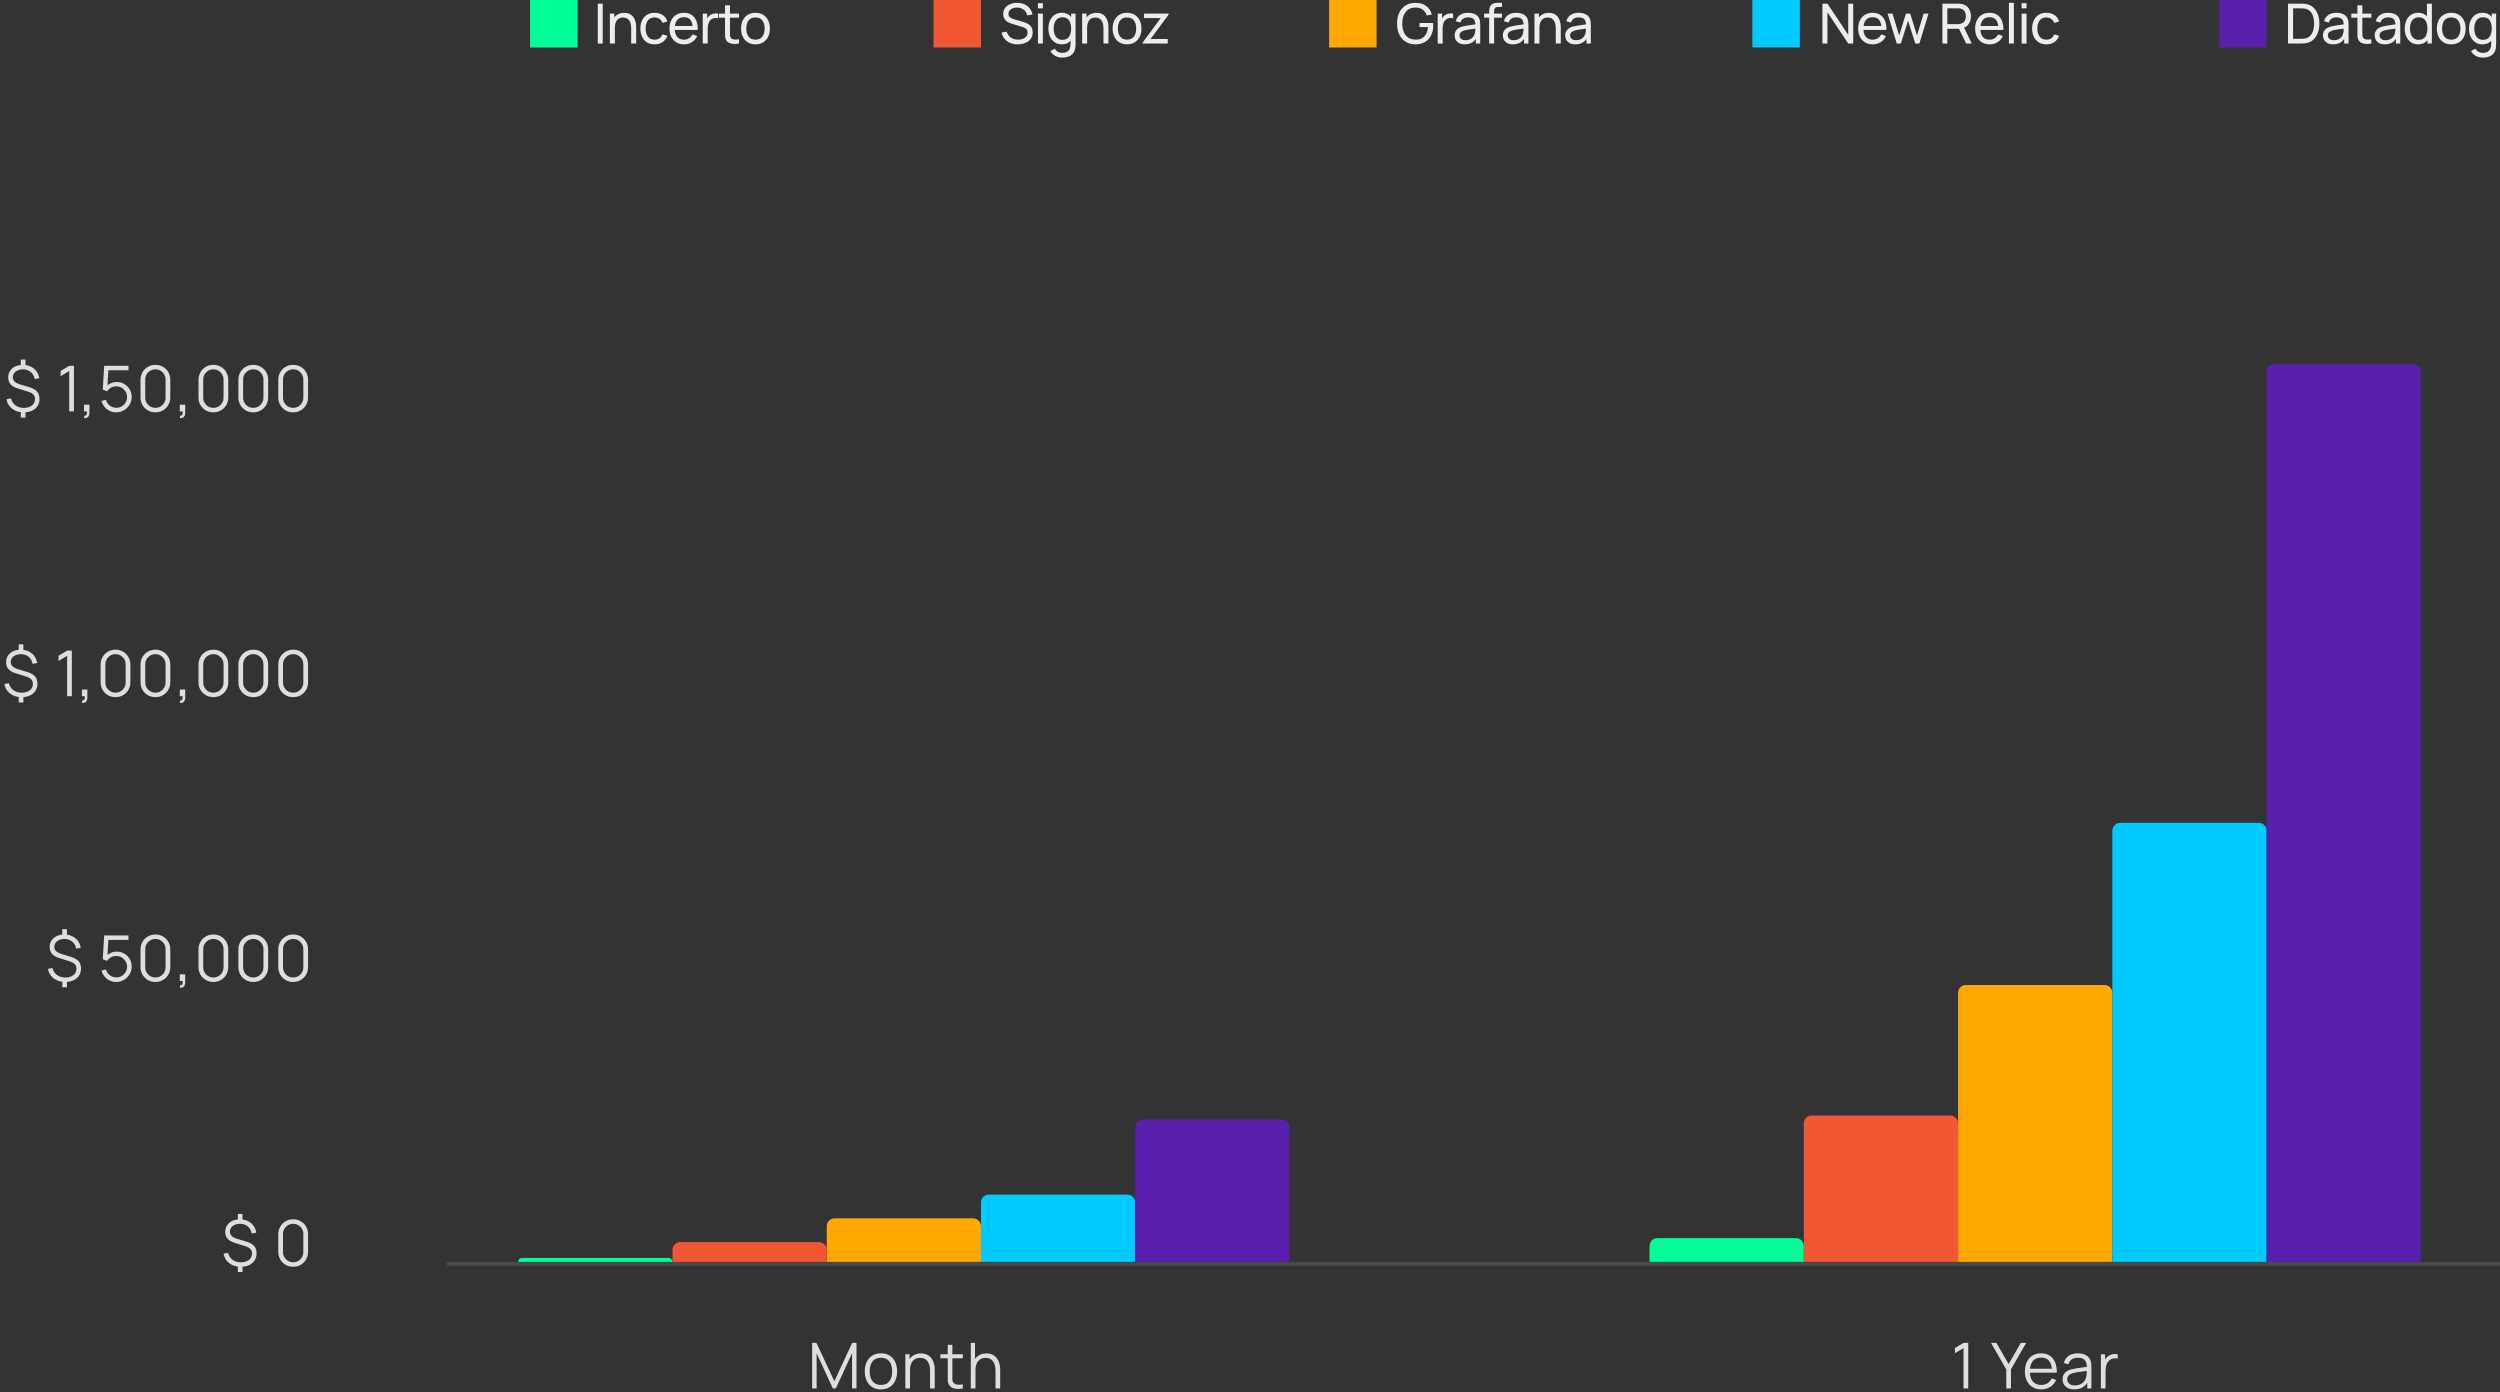 <svg width="632" height="352" viewBox="0 0 632 352" fill="none" xmlns="http://www.w3.org/2000/svg">
<rect x="0" y="0" width="632" height="352" fill="#333333" stroke="none"/>
<line x1="113" y1="319.5" x2="632" y2="319.5" stroke="#494949"/>
<path d="M496.375 351V340.792L494.207 342.096V340.776L496.375 339.48H497.567V351H496.375ZM507.188 351V346.176L503.324 339.48H504.684L507.78 344.832L510.86 339.48H512.22L508.372 346.176V351H507.188ZM516.03 351.24C515.187 351.24 514.456 351.053 513.838 350.68C513.224 350.307 512.747 349.781 512.406 349.104C512.064 348.427 511.894 347.632 511.894 346.72C511.894 345.776 512.062 344.96 512.398 344.272C512.734 343.584 513.206 343.053 513.814 342.68C514.427 342.307 515.15 342.12 515.982 342.12C516.835 342.12 517.563 342.317 518.166 342.712C518.768 343.101 519.224 343.661 519.534 344.392C519.843 345.123 519.984 345.995 519.958 347.008H518.758V346.592C518.736 345.472 518.494 344.627 518.03 344.056C517.571 343.485 516.899 343.2 516.014 343.2C515.086 343.2 514.374 343.501 513.878 344.104C513.387 344.707 513.142 345.565 513.142 346.68C513.142 347.768 513.387 348.613 513.878 349.216C514.374 349.813 515.075 350.112 515.982 350.112C516.6 350.112 517.139 349.971 517.598 349.688C518.062 349.4 518.427 348.987 518.694 348.448L519.79 348.872C519.448 349.624 518.944 350.208 518.278 350.624C517.616 351.035 516.867 351.24 516.03 351.24ZM512.726 347.008V346.024H519.326V347.008H512.726ZM524.369 351.24C523.718 351.24 523.172 351.123 522.729 350.888C522.292 350.653 521.964 350.341 521.745 349.952C521.526 349.563 521.417 349.139 521.417 348.68C521.417 348.211 521.51 347.811 521.697 347.48C521.889 347.144 522.148 346.869 522.473 346.656C522.804 346.443 523.185 346.28 523.617 346.168C524.054 346.061 524.537 345.968 525.065 345.888C525.598 345.803 526.118 345.731 526.625 345.672C527.137 345.608 527.585 345.547 527.969 345.488L527.553 345.744C527.569 344.891 527.404 344.259 527.057 343.848C526.71 343.437 526.108 343.232 525.249 343.232C524.657 343.232 524.156 343.365 523.745 343.632C523.34 343.899 523.054 344.32 522.889 344.896L521.745 344.56C521.942 343.787 522.34 343.187 522.937 342.76C523.534 342.333 524.31 342.12 525.265 342.12C526.054 342.12 526.724 342.269 527.273 342.568C527.828 342.861 528.22 343.288 528.449 343.848C528.556 344.099 528.625 344.379 528.657 344.688C528.689 344.997 528.705 345.312 528.705 345.632V351H527.657V348.832L527.961 348.96C527.668 349.701 527.212 350.267 526.593 350.656C525.974 351.045 525.233 351.24 524.369 351.24ZM524.505 350.224C525.054 350.224 525.534 350.125 525.945 349.928C526.356 349.731 526.686 349.461 526.937 349.12C527.188 348.773 527.35 348.384 527.425 347.952C527.489 347.675 527.524 347.371 527.529 347.04C527.534 346.704 527.537 346.453 527.537 346.288L527.985 346.52C527.585 346.573 527.15 346.627 526.681 346.68C526.217 346.733 525.758 346.795 525.305 346.864C524.857 346.933 524.452 347.016 524.089 347.112C523.844 347.181 523.606 347.28 523.377 347.408C523.148 347.531 522.958 347.696 522.809 347.904C522.665 348.112 522.593 348.371 522.593 348.68C522.593 348.931 522.654 349.173 522.777 349.408C522.905 349.643 523.108 349.837 523.385 349.992C523.668 350.147 524.041 350.224 524.505 350.224ZM531.107 351V342.36H532.163V344.44L531.955 344.168C532.051 343.912 532.177 343.677 532.331 343.464C532.486 343.245 532.654 343.067 532.835 342.928C533.059 342.731 533.321 342.581 533.619 342.48C533.918 342.373 534.219 342.312 534.523 342.296C534.827 342.275 535.105 342.296 535.355 342.36V343.464C535.041 343.384 534.697 343.365 534.323 343.408C533.95 343.451 533.606 343.6 533.291 343.856C533.003 344.08 532.787 344.349 532.643 344.664C532.499 344.973 532.403 345.304 532.355 345.656C532.307 346.003 532.283 346.347 532.283 346.688V351H531.107Z" fill="#DEDEDE"/>
<path d="M205.316 351V339.48H206.396L210.924 349.168L215.428 339.48H216.524V350.992H215.404V342.104L211.3 351H210.54L206.444 342.104V351H205.316ZM222.697 351.24C221.838 351.24 221.105 351.045 220.497 350.656C219.889 350.267 219.422 349.728 219.097 349.04C218.772 348.352 218.609 347.563 218.609 346.672C218.609 345.765 218.774 344.971 219.105 344.288C219.436 343.605 219.905 343.075 220.513 342.696C221.126 342.312 221.854 342.12 222.697 342.12C223.561 342.12 224.297 342.315 224.905 342.704C225.518 343.088 225.985 343.624 226.305 344.312C226.63 344.995 226.793 345.781 226.793 346.672C226.793 347.579 226.63 348.376 226.305 349.064C225.98 349.747 225.51 350.28 224.897 350.664C224.284 351.048 223.55 351.24 222.697 351.24ZM222.697 350.112C223.657 350.112 224.372 349.795 224.841 349.16C225.31 348.52 225.545 347.691 225.545 346.672C225.545 345.627 225.308 344.795 224.833 344.176C224.364 343.557 223.652 343.248 222.697 343.248C222.052 343.248 221.518 343.395 221.097 343.688C220.681 343.976 220.369 344.379 220.161 344.896C219.958 345.408 219.857 346 219.857 346.672C219.857 347.712 220.097 348.547 220.577 349.176C221.057 349.8 221.764 350.112 222.697 350.112ZM235.118 351V346.592C235.118 346.112 235.072 345.672 234.982 345.272C234.891 344.867 234.744 344.515 234.542 344.216C234.344 343.912 234.086 343.677 233.766 343.512C233.451 343.347 233.067 343.264 232.614 343.264C232.198 343.264 231.83 343.336 231.51 343.48C231.195 343.624 230.928 343.832 230.71 344.104C230.496 344.371 230.334 344.696 230.222 345.08C230.11 345.464 230.054 345.901 230.054 346.392L229.222 346.208C229.222 345.323 229.376 344.579 229.686 343.976C229.995 343.373 230.422 342.917 230.966 342.608C231.51 342.299 232.134 342.144 232.838 342.144C233.355 342.144 233.806 342.224 234.19 342.384C234.579 342.544 234.907 342.76 235.174 343.032C235.446 343.304 235.664 343.616 235.83 343.968C235.995 344.315 236.115 344.685 236.19 345.08C236.264 345.469 236.302 345.859 236.302 346.248V351H235.118ZM228.87 351V342.36H229.934V344.488H230.054V351H228.87ZM243.402 351C242.916 351.101 242.436 351.141 241.962 351.12C241.492 351.099 241.071 350.997 240.698 350.816C240.33 350.635 240.05 350.352 239.858 349.968C239.703 349.648 239.618 349.325 239.602 349C239.591 348.669 239.586 348.293 239.586 347.872V339.96H240.754V347.824C240.754 348.187 240.756 348.491 240.762 348.736C240.772 348.976 240.828 349.189 240.93 349.376C241.122 349.733 241.426 349.947 241.842 350.016C242.263 350.085 242.783 350.069 243.402 349.968V351ZM237.738 343.368V342.36H243.402V343.368H237.738ZM251.664 351V346.592C251.664 346.112 251.619 345.672 251.528 345.272C251.437 344.867 251.291 344.515 251.088 344.216C250.891 343.912 250.632 343.677 250.312 343.512C249.997 343.347 249.613 343.264 249.16 343.264C248.744 343.264 248.376 343.336 248.056 343.48C247.741 343.624 247.475 343.832 247.256 344.104C247.043 344.371 246.88 344.696 246.768 345.08C246.656 345.464 246.6 345.901 246.6 346.392L245.768 346.208C245.768 345.323 245.923 344.579 246.232 343.976C246.541 343.373 246.968 342.917 247.512 342.608C248.056 342.299 248.68 342.144 249.384 342.144C249.901 342.144 250.352 342.224 250.736 342.384C251.125 342.544 251.453 342.76 251.72 343.032C251.992 343.304 252.211 343.616 252.376 343.968C252.541 344.315 252.661 344.685 252.736 345.08C252.811 345.469 252.848 345.859 252.848 346.248V351H251.664ZM245.416 351V339.48H246.48V345.984H246.6V351H245.416Z" fill="#DEDEDE"/>
<path d="M60.129 321.576V319.752H61.305V321.576H60.129ZM60.129 308.72V306.888H61.305V308.72H60.129ZM60.857 320.24C60.095 320.24 59.407 320.104 58.793 319.832C58.185 319.56 57.681 319.176 57.281 318.68C56.887 318.184 56.628 317.597 56.505 316.92L57.649 316.72C57.825 317.456 58.204 318.04 58.785 318.472C59.372 318.899 60.079 319.112 60.905 319.112C61.743 319.112 62.42 318.909 62.937 318.504C63.455 318.093 63.713 317.557 63.713 316.896C63.713 316.405 63.569 316.013 63.281 315.72C62.993 315.427 62.505 315.176 61.817 314.968L59.257 314.168C57.711 313.683 56.937 312.765 56.937 311.416C56.937 310.787 57.092 310.235 57.401 309.76C57.716 309.28 58.151 308.907 58.705 308.64C59.265 308.373 59.919 308.243 60.665 308.248C61.396 308.248 62.049 308.387 62.625 308.664C63.207 308.936 63.684 309.323 64.057 309.824C64.431 310.325 64.679 310.92 64.801 311.608L63.625 311.832C63.551 311.341 63.377 310.912 63.105 310.544C62.839 310.176 62.495 309.891 62.073 309.688C61.652 309.48 61.183 309.373 60.665 309.368C60.175 309.368 59.737 309.453 59.353 309.624C58.969 309.795 58.665 310.032 58.441 310.336C58.223 310.635 58.113 310.979 58.113 311.368C58.113 311.795 58.265 312.157 58.569 312.456C58.879 312.749 59.367 312.997 60.033 313.2L62.233 313.864C63.161 314.141 63.831 314.515 64.241 314.984C64.652 315.453 64.857 316.08 64.857 316.864C64.857 317.541 64.692 318.133 64.361 318.64C64.031 319.147 63.564 319.541 62.961 319.824C62.364 320.101 61.663 320.24 60.857 320.24ZM74.114 320.24C73.405 320.24 72.765 320.075 72.194 319.744C71.629 319.413 71.181 318.965 70.85 318.4C70.52 317.829 70.354 317.189 70.354 316.48V312C70.354 311.291 70.52 310.653 70.85 310.088C71.181 309.517 71.629 309.067 72.194 308.736C72.765 308.405 73.405 308.24 74.114 308.24C74.824 308.24 75.461 308.405 76.026 308.736C76.597 309.067 77.048 309.517 77.378 310.088C77.709 310.653 77.874 311.291 77.874 312V316.48C77.874 317.189 77.709 317.829 77.378 318.4C77.048 318.965 76.597 319.413 76.026 319.744C75.461 320.075 74.824 320.24 74.114 320.24ZM74.114 319.104C74.589 319.104 75.021 318.989 75.41 318.76C75.8 318.525 76.109 318.213 76.338 317.824C76.568 317.435 76.682 317.005 76.682 316.536V311.944C76.682 311.469 76.568 311.037 76.338 310.648C76.109 310.259 75.8 309.949 75.41 309.72C75.021 309.485 74.589 309.368 74.114 309.368C73.64 309.368 73.208 309.485 72.818 309.72C72.429 309.949 72.12 310.259 71.89 310.648C71.661 311.037 71.546 311.469 71.546 311.944V316.536C71.546 317.005 71.661 317.435 71.89 317.824C72.12 318.213 72.429 318.525 72.818 318.76C73.208 318.989 73.64 319.104 74.114 319.104Z" fill="#DEDEDE"/>
<path d="M15.748 249.576V247.752H16.924V249.576H15.748ZM15.748 236.72V234.888H16.924V236.72H15.748ZM16.476 248.24C15.713 248.24 15.025 248.104 14.412 247.832C13.804 247.56 13.3 247.176 12.9 246.68C12.505 246.184 12.247 245.597 12.124 244.92L13.268 244.72C13.444 245.456 13.823 246.04 14.404 246.472C14.991 246.899 15.697 247.112 16.524 247.112C17.361 247.112 18.039 246.909 18.556 246.504C19.073 246.093 19.332 245.557 19.332 244.896C19.332 244.405 19.188 244.013 18.9 243.72C18.612 243.427 18.124 243.176 17.436 242.968L14.876 242.168C13.329 241.683 12.556 240.765 12.556 239.416C12.556 238.787 12.711 238.235 13.02 237.76C13.335 237.28 13.77 236.907 14.324 236.64C14.884 236.373 15.537 236.243 16.284 236.248C17.015 236.248 17.668 236.387 18.244 236.664C18.826 236.936 19.303 237.323 19.676 237.824C20.049 238.325 20.297 238.92 20.42 239.608L19.244 239.832C19.169 239.341 18.996 238.912 18.724 238.544C18.457 238.176 18.113 237.891 17.692 237.688C17.271 237.48 16.802 237.373 16.284 237.368C15.793 237.368 15.356 237.453 14.972 237.624C14.588 237.795 14.284 238.032 14.06 238.336C13.841 238.635 13.732 238.979 13.732 239.368C13.732 239.795 13.884 240.157 14.188 240.456C14.498 240.749 14.986 240.997 15.652 241.2L17.852 241.864C18.78 242.141 19.45 242.515 19.86 242.984C20.271 243.453 20.476 244.08 20.476 244.864C20.476 245.541 20.311 246.133 19.98 246.64C19.649 247.147 19.183 247.541 18.58 247.824C17.983 248.101 17.282 248.24 16.476 248.24ZM29.373 248.24C28.776 248.24 28.224 248.117 27.717 247.872C27.21 247.627 26.779 247.288 26.421 246.856C26.064 246.424 25.808 245.928 25.653 245.368L26.781 245.064C26.883 245.48 27.067 245.84 27.333 246.144C27.6 246.443 27.912 246.675 28.269 246.84C28.632 247.005 29.011 247.088 29.405 247.088C29.917 247.088 30.376 246.965 30.781 246.72C31.192 246.469 31.517 246.139 31.757 245.728C31.997 245.317 32.117 244.867 32.117 244.376C32.117 243.869 31.992 243.413 31.741 243.008C31.491 242.597 31.16 242.272 30.749 242.032C30.338 241.792 29.89 241.672 29.405 241.672C28.861 241.672 28.392 241.792 27.997 242.032C27.602 242.267 27.288 242.563 27.053 242.92L25.981 242.472L26.333 236.48H32.485V237.608H26.853L27.437 237.056L27.125 242.168L26.829 241.776C27.16 241.397 27.56 241.101 28.029 240.888C28.498 240.675 28.992 240.568 29.509 240.568C30.218 240.568 30.858 240.739 31.429 241.08C32 241.416 32.453 241.872 32.789 242.448C33.125 243.024 33.293 243.667 33.293 244.376C33.293 245.08 33.114 245.725 32.757 246.312C32.4 246.893 31.925 247.36 31.333 247.712C30.741 248.064 30.088 248.24 29.373 248.24ZM39.288 248.24C38.578 248.24 37.938 248.075 37.367 247.744C36.802 247.413 36.354 246.965 36.023 246.4C35.693 245.829 35.528 245.189 35.528 244.48V240C35.528 239.291 35.693 238.653 36.023 238.088C36.354 237.517 36.802 237.067 37.367 236.736C37.938 236.405 38.578 236.24 39.288 236.24C39.997 236.24 40.634 236.405 41.2 236.736C41.77 237.067 42.221 237.517 42.551 238.088C42.882 238.653 43.047 239.291 43.047 240V244.48C43.047 245.189 42.882 245.829 42.551 246.4C42.221 246.965 41.77 247.413 41.2 247.744C40.634 248.075 39.997 248.24 39.288 248.24ZM39.288 247.104C39.762 247.104 40.194 246.989 40.584 246.76C40.973 246.525 41.282 246.213 41.511 245.824C41.741 245.435 41.855 245.005 41.855 244.536V239.944C41.855 239.469 41.741 239.037 41.511 238.648C41.282 238.259 40.973 237.949 40.584 237.72C40.194 237.485 39.762 237.368 39.288 237.368C38.813 237.368 38.381 237.485 37.992 237.72C37.602 237.949 37.293 238.259 37.063 238.648C36.834 239.037 36.719 239.469 36.719 239.944V244.536C36.719 245.005 36.834 245.435 37.063 245.824C37.293 246.213 37.602 246.525 37.992 246.76C38.381 246.989 38.813 247.104 39.288 247.104ZM45.453 249.672L45.525 249.088C45.739 249.104 45.893 249.061 45.989 248.96C46.085 248.859 46.144 248.723 46.165 248.552C46.187 248.381 46.192 248.197 46.181 248H45.453V246.312H46.821V248.32C46.821 248.811 46.696 249.179 46.445 249.424C46.2 249.669 45.869 249.752 45.453 249.672ZM53.943 248.24C53.234 248.24 52.594 248.075 52.023 247.744C51.458 247.413 51.01 246.965 50.679 246.4C50.349 245.829 50.183 245.189 50.183 244.48V240C50.183 239.291 50.349 238.653 50.679 238.088C51.01 237.517 51.458 237.067 52.023 236.736C52.594 236.405 53.234 236.24 53.943 236.24C54.653 236.24 55.29 236.405 55.855 236.736C56.426 237.067 56.877 237.517 57.207 238.088C57.538 238.653 57.703 239.291 57.703 240V244.48C57.703 245.189 57.538 245.829 57.207 246.4C56.877 246.965 56.426 247.413 55.855 247.744C55.29 248.075 54.653 248.24 53.943 248.24ZM53.943 247.104C54.418 247.104 54.85 246.989 55.239 246.76C55.629 246.525 55.938 246.213 56.167 245.824C56.397 245.435 56.511 245.005 56.511 244.536V239.944C56.511 239.469 56.397 239.037 56.167 238.648C55.938 238.259 55.629 237.949 55.239 237.72C54.85 237.485 54.418 237.368 53.943 237.368C53.468 237.368 53.036 237.485 52.647 237.72C52.258 237.949 51.949 238.259 51.719 238.648C51.49 239.037 51.375 239.469 51.375 239.944V244.536C51.375 245.005 51.49 245.435 51.719 245.824C51.949 246.213 52.258 246.525 52.647 246.76C53.036 246.989 53.468 247.104 53.943 247.104ZM64.029 248.24C63.319 248.24 62.679 248.075 62.109 247.744C61.543 247.413 61.095 246.965 60.765 246.4C60.434 245.829 60.269 245.189 60.269 244.48V240C60.269 239.291 60.434 238.653 60.765 238.088C61.095 237.517 61.543 237.067 62.109 236.736C62.679 236.405 63.319 236.24 64.029 236.24C64.738 236.24 65.375 236.405 65.941 236.736C66.511 237.067 66.962 237.517 67.293 238.088C67.623 238.653 67.789 239.291 67.789 240V244.48C67.789 245.189 67.623 245.829 67.293 246.4C66.962 246.965 66.511 247.413 65.941 247.744C65.375 248.075 64.738 248.24 64.029 248.24ZM64.029 247.104C64.503 247.104 64.935 246.989 65.325 246.76C65.714 246.525 66.023 246.213 66.253 245.824C66.482 245.435 66.597 245.005 66.597 244.536V239.944C66.597 239.469 66.482 239.037 66.253 238.648C66.023 238.259 65.714 237.949 65.325 237.72C64.935 237.485 64.503 237.368 64.029 237.368C63.554 237.368 63.122 237.485 62.733 237.72C62.343 237.949 62.034 238.259 61.805 238.648C61.575 239.037 61.461 239.469 61.461 239.944V244.536C61.461 245.005 61.575 245.435 61.805 245.824C62.034 246.213 62.343 246.525 62.733 246.76C63.122 246.989 63.554 247.104 64.029 247.104ZM74.114 248.24C73.405 248.24 72.765 248.075 72.194 247.744C71.629 247.413 71.181 246.965 70.85 246.4C70.52 245.829 70.354 245.189 70.354 244.48V240C70.354 239.291 70.52 238.653 70.85 238.088C71.181 237.517 71.629 237.067 72.194 236.736C72.765 236.405 73.405 236.24 74.114 236.24C74.824 236.24 75.461 236.405 76.026 236.736C76.597 237.067 77.048 237.517 77.378 238.088C77.709 238.653 77.874 239.291 77.874 240V244.48C77.874 245.189 77.709 245.829 77.378 246.4C77.048 246.965 76.597 247.413 76.026 247.744C75.461 248.075 74.824 248.24 74.114 248.24ZM74.114 247.104C74.589 247.104 75.021 246.989 75.41 246.76C75.8 246.525 76.109 246.213 76.338 245.824C76.568 245.435 76.682 245.005 76.682 244.536V239.944C76.682 239.469 76.568 239.037 76.338 238.648C76.109 238.259 75.8 237.949 75.41 237.72C75.021 237.485 74.589 237.368 74.114 237.368C73.64 237.368 73.208 237.485 72.818 237.72C72.429 237.949 72.12 238.259 71.89 238.648C71.661 239.037 71.546 239.469 71.546 239.944V244.536C71.546 245.005 71.661 245.435 71.89 245.824C72.12 246.213 72.429 246.525 72.818 246.76C73.208 246.989 73.64 247.104 74.114 247.104Z" fill="#DEDEDE"/>
<path d="M4.733 177.576V175.752H5.909V177.576H4.733ZM4.733 164.72V162.888H5.909V164.72H4.733ZM5.461 176.24C4.698 176.24 4.01 176.104 3.397 175.832C2.789 175.56 2.285 175.176 1.885 174.68C1.49 174.184 1.232 173.597 1.109 172.92L2.253 172.72C2.429 173.456 2.808 174.04 3.389 174.472C3.976 174.899 4.682 175.112 5.509 175.112C6.346 175.112 7.024 174.909 7.541 174.504C8.058 174.093 8.317 173.557 8.317 172.896C8.317 172.405 8.173 172.013 7.885 171.72C7.597 171.427 7.109 171.176 6.421 170.968L3.861 170.168C2.314 169.683 1.541 168.765 1.541 167.416C1.541 166.787 1.696 166.235 2.005 165.76C2.32 165.28 2.754 164.907 3.309 164.64C3.869 164.373 4.522 164.243 5.269 164.248C6 164.248 6.653 164.387 7.229 164.664C7.81 164.936 8.288 165.323 8.661 165.824C9.034 166.325 9.282 166.92 9.405 167.608L8.229 167.832C8.154 167.341 7.981 166.912 7.709 166.544C7.442 166.176 7.098 165.891 6.677 165.688C6.256 165.48 5.786 165.373 5.269 165.368C4.778 165.368 4.341 165.453 3.957 165.624C3.573 165.795 3.269 166.032 3.045 166.336C2.826 166.635 2.717 166.979 2.717 167.368C2.717 167.795 2.869 168.157 3.173 168.456C3.482 168.749 3.97 168.997 4.637 169.2L6.837 169.864C7.765 170.141 8.434 170.515 8.845 170.984C9.256 171.453 9.461 172.08 9.461 172.864C9.461 173.541 9.296 174.133 8.965 174.64C8.634 175.147 8.168 175.541 7.565 175.824C6.968 176.101 6.266 176.24 5.461 176.24ZM16.966 176V165.792L14.798 167.096V165.776L16.966 164.48H18.158V176H16.966ZM20.712 177.672L20.784 177.088C20.997 177.104 21.152 177.061 21.248 176.96C21.344 176.859 21.402 176.723 21.424 176.552C21.445 176.381 21.451 176.197 21.44 176H20.712V174.312H22.08V176.32C22.08 176.811 21.954 177.179 21.704 177.424C21.459 177.669 21.128 177.752 20.712 177.672ZM29.202 176.24C28.492 176.24 27.852 176.075 27.282 175.744C26.716 175.413 26.268 174.965 25.938 174.4C25.607 173.829 25.442 173.189 25.442 172.48V168C25.442 167.291 25.607 166.653 25.938 166.088C26.268 165.517 26.716 165.067 27.282 164.736C27.852 164.405 28.492 164.24 29.202 164.24C29.911 164.24 30.549 164.405 31.114 164.736C31.684 165.067 32.135 165.517 32.466 166.088C32.797 166.653 32.962 167.291 32.962 168V172.48C32.962 173.189 32.797 173.829 32.466 174.4C32.135 174.965 31.684 175.413 31.114 175.744C30.549 176.075 29.911 176.24 29.202 176.24ZM29.202 175.104C29.677 175.104 30.108 174.989 30.498 174.76C30.887 174.525 31.197 174.213 31.426 173.824C31.655 173.435 31.77 173.005 31.77 172.536V167.944C31.77 167.469 31.655 167.037 31.426 166.648C31.197 166.259 30.887 165.949 30.498 165.72C30.108 165.485 29.677 165.368 29.202 165.368C28.727 165.368 28.295 165.485 27.906 165.72C27.517 165.949 27.207 166.259 26.978 166.648C26.748 167.037 26.634 167.469 26.634 167.944V172.536C26.634 173.005 26.748 173.435 26.978 173.824C27.207 174.213 27.517 174.525 27.906 174.76C28.295 174.989 28.727 175.104 29.202 175.104ZM39.288 176.24C38.578 176.24 37.938 176.075 37.367 175.744C36.802 175.413 36.354 174.965 36.023 174.4C35.693 173.829 35.528 173.189 35.528 172.48V168C35.528 167.291 35.693 166.653 36.023 166.088C36.354 165.517 36.802 165.067 37.367 164.736C37.938 164.405 38.578 164.24 39.288 164.24C39.997 164.24 40.634 164.405 41.2 164.736C41.77 165.067 42.221 165.517 42.551 166.088C42.882 166.653 43.047 167.291 43.047 168V172.48C43.047 173.189 42.882 173.829 42.551 174.4C42.221 174.965 41.77 175.413 41.2 175.744C40.634 176.075 39.997 176.24 39.288 176.24ZM39.288 175.104C39.762 175.104 40.194 174.989 40.584 174.76C40.973 174.525 41.282 174.213 41.511 173.824C41.741 173.435 41.855 173.005 41.855 172.536V167.944C41.855 167.469 41.741 167.037 41.511 166.648C41.282 166.259 40.973 165.949 40.584 165.72C40.194 165.485 39.762 165.368 39.288 165.368C38.813 165.368 38.381 165.485 37.992 165.72C37.602 165.949 37.293 166.259 37.063 166.648C36.834 167.037 36.719 167.469 36.719 167.944V172.536C36.719 173.005 36.834 173.435 37.063 173.824C37.293 174.213 37.602 174.525 37.992 174.76C38.381 174.989 38.813 175.104 39.288 175.104ZM45.453 177.672L45.525 177.088C45.739 177.104 45.893 177.061 45.989 176.96C46.085 176.859 46.144 176.723 46.165 176.552C46.187 176.381 46.192 176.197 46.181 176H45.453V174.312H46.821V176.32C46.821 176.811 46.696 177.179 46.445 177.424C46.2 177.669 45.869 177.752 45.453 177.672ZM53.943 176.24C53.234 176.24 52.594 176.075 52.023 175.744C51.458 175.413 51.01 174.965 50.679 174.4C50.349 173.829 50.183 173.189 50.183 172.48V168C50.183 167.291 50.349 166.653 50.679 166.088C51.01 165.517 51.458 165.067 52.023 164.736C52.594 164.405 53.234 164.24 53.943 164.24C54.653 164.24 55.29 164.405 55.855 164.736C56.426 165.067 56.877 165.517 57.207 166.088C57.538 166.653 57.703 167.291 57.703 168V172.48C57.703 173.189 57.538 173.829 57.207 174.4C56.877 174.965 56.426 175.413 55.855 175.744C55.29 176.075 54.653 176.24 53.943 176.24ZM53.943 175.104C54.418 175.104 54.85 174.989 55.239 174.76C55.629 174.525 55.938 174.213 56.167 173.824C56.397 173.435 56.511 173.005 56.511 172.536V167.944C56.511 167.469 56.397 167.037 56.167 166.648C55.938 166.259 55.629 165.949 55.239 165.72C54.85 165.485 54.418 165.368 53.943 165.368C53.468 165.368 53.036 165.485 52.647 165.72C52.258 165.949 51.949 166.259 51.719 166.648C51.49 167.037 51.375 167.469 51.375 167.944V172.536C51.375 173.005 51.49 173.435 51.719 173.824C51.949 174.213 52.258 174.525 52.647 174.76C53.036 174.989 53.468 175.104 53.943 175.104ZM64.029 176.24C63.319 176.24 62.679 176.075 62.109 175.744C61.543 175.413 61.095 174.965 60.765 174.4C60.434 173.829 60.269 173.189 60.269 172.48V168C60.269 167.291 60.434 166.653 60.765 166.088C61.095 165.517 61.543 165.067 62.109 164.736C62.679 164.405 63.319 164.24 64.029 164.24C64.738 164.24 65.375 164.405 65.941 164.736C66.511 165.067 66.962 165.517 67.293 166.088C67.623 166.653 67.789 167.291 67.789 168V172.48C67.789 173.189 67.623 173.829 67.293 174.4C66.962 174.965 66.511 175.413 65.941 175.744C65.375 176.075 64.738 176.24 64.029 176.24ZM64.029 175.104C64.503 175.104 64.935 174.989 65.325 174.76C65.714 174.525 66.023 174.213 66.253 173.824C66.482 173.435 66.597 173.005 66.597 172.536V167.944C66.597 167.469 66.482 167.037 66.253 166.648C66.023 166.259 65.714 165.949 65.325 165.72C64.935 165.485 64.503 165.368 64.029 165.368C63.554 165.368 63.122 165.485 62.733 165.72C62.343 165.949 62.034 166.259 61.805 166.648C61.575 167.037 61.461 167.469 61.461 167.944V172.536C61.461 173.005 61.575 173.435 61.805 173.824C62.034 174.213 62.343 174.525 62.733 174.76C63.122 174.989 63.554 175.104 64.029 175.104ZM74.114 176.24C73.405 176.24 72.765 176.075 72.194 175.744C71.629 175.413 71.181 174.965 70.85 174.4C70.52 173.829 70.354 173.189 70.354 172.48V168C70.354 167.291 70.52 166.653 70.85 166.088C71.181 165.517 71.629 165.067 72.194 164.736C72.765 164.405 73.405 164.24 74.114 164.24C74.824 164.24 75.461 164.405 76.026 164.736C76.597 165.067 77.048 165.517 77.378 166.088C77.709 166.653 77.874 167.291 77.874 168V172.48C77.874 173.189 77.709 173.829 77.378 174.4C77.048 174.965 76.597 175.413 76.026 175.744C75.461 176.075 74.824 176.24 74.114 176.24ZM74.114 175.104C74.589 175.104 75.021 174.989 75.41 174.76C75.8 174.525 76.109 174.213 76.338 173.824C76.568 173.435 76.682 173.005 76.682 172.536V167.944C76.682 167.469 76.568 167.037 76.338 166.648C76.109 166.259 75.8 165.949 75.41 165.72C75.021 165.485 74.589 165.368 74.114 165.368C73.64 165.368 73.208 165.485 72.818 165.72C72.429 165.949 72.12 166.259 71.89 166.648C71.661 167.037 71.546 167.469 71.546 167.944V172.536C71.546 173.005 71.661 173.435 71.89 173.824C72.12 174.213 72.429 174.525 72.818 174.76C73.208 174.989 73.64 175.104 74.114 175.104Z" fill="#DEDEDE"/>
<path d="M5.264 105.576V103.752H6.44V105.576H5.264ZM5.264 92.72V90.888H6.44V92.72H5.264ZM5.992 104.24C5.23 104.24 4.542 104.104 3.928 103.832C3.32 103.56 2.816 103.176 2.416 102.68C2.022 102.184 1.763 101.597 1.64 100.92L2.784 100.72C2.96 101.456 3.339 102.04 3.92 102.472C4.507 102.899 5.214 103.112 6.04 103.112C6.878 103.112 7.555 102.909 8.072 102.504C8.59 102.093 8.848 101.557 8.848 100.896C8.848 100.405 8.704 100.013 8.416 99.72C8.128 99.427 7.64 99.176 6.952 98.968L4.392 98.168C2.846 97.683 2.072 96.765 2.072 95.416C2.072 94.787 2.227 94.235 2.536 93.76C2.851 93.28 3.286 92.907 3.84 92.64C4.4 92.373 5.054 92.243 5.8 92.248C6.531 92.248 7.184 92.387 7.76 92.664C8.342 92.936 8.819 93.323 9.192 93.824C9.566 94.325 9.814 94.92 9.936 95.608L8.76 95.832C8.686 95.341 8.512 94.912 8.24 94.544C7.974 94.176 7.63 93.891 7.208 93.688C6.787 93.48 6.318 93.373 5.8 93.368C5.31 93.368 4.872 93.453 4.488 93.624C4.104 93.795 3.8 94.032 3.576 94.336C3.358 94.635 3.248 94.979 3.248 95.368C3.248 95.795 3.4 96.157 3.704 96.456C4.014 96.749 4.502 96.997 5.168 97.2L7.368 97.864C8.296 98.141 8.966 98.515 9.376 98.984C9.787 99.453 9.992 100.08 9.992 100.864C9.992 101.541 9.827 102.133 9.496 102.64C9.166 103.147 8.699 103.541 8.096 103.824C7.499 104.101 6.798 104.24 5.992 104.24ZM17.497 104V93.792L15.329 95.096V93.776L17.497 92.48H18.689V104H17.497ZM21.243 105.672L21.315 105.088C21.529 105.104 21.683 105.061 21.779 104.96C21.875 104.859 21.934 104.723 21.955 104.552C21.977 104.381 21.982 104.197 21.971 104H21.243V102.312H22.611V104.32C22.611 104.811 22.486 105.179 22.235 105.424C21.99 105.669 21.659 105.752 21.243 105.672ZM29.373 104.24C28.776 104.24 28.224 104.117 27.717 103.872C27.21 103.627 26.779 103.288 26.421 102.856C26.064 102.424 25.808 101.928 25.653 101.368L26.781 101.064C26.883 101.48 27.067 101.84 27.333 102.144C27.6 102.443 27.912 102.675 28.269 102.84C28.632 103.005 29.011 103.088 29.405 103.088C29.917 103.088 30.376 102.965 30.781 102.72C31.192 102.469 31.517 102.139 31.757 101.728C31.997 101.317 32.117 100.867 32.117 100.376C32.117 99.869 31.992 99.413 31.741 99.008C31.491 98.597 31.16 98.272 30.749 98.032C30.338 97.792 29.89 97.672 29.405 97.672C28.861 97.672 28.392 97.792 27.997 98.032C27.602 98.267 27.288 98.563 27.053 98.92L25.981 98.472L26.333 92.48H32.485V93.608H26.853L27.437 93.056L27.125 98.168L26.829 97.776C27.16 97.397 27.56 97.101 28.029 96.888C28.498 96.675 28.992 96.568 29.509 96.568C30.218 96.568 30.858 96.739 31.429 97.08C32 97.416 32.453 97.872 32.789 98.448C33.125 99.024 33.293 99.667 33.293 100.376C33.293 101.08 33.114 101.725 32.757 102.312C32.4 102.893 31.925 103.36 31.333 103.712C30.741 104.064 30.088 104.24 29.373 104.24ZM39.288 104.24C38.578 104.24 37.938 104.075 37.367 103.744C36.802 103.413 36.354 102.965 36.023 102.4C35.693 101.829 35.528 101.189 35.528 100.48V96C35.528 95.291 35.693 94.653 36.023 94.088C36.354 93.517 36.802 93.067 37.367 92.736C37.938 92.405 38.578 92.24 39.288 92.24C39.997 92.24 40.634 92.405 41.2 92.736C41.77 93.067 42.221 93.517 42.551 94.088C42.882 94.653 43.047 95.291 43.047 96V100.48C43.047 101.189 42.882 101.829 42.551 102.4C42.221 102.965 41.77 103.413 41.2 103.744C40.634 104.075 39.997 104.24 39.288 104.24ZM39.288 103.104C39.762 103.104 40.194 102.989 40.584 102.76C40.973 102.525 41.282 102.213 41.511 101.824C41.741 101.435 41.855 101.005 41.855 100.536V95.944C41.855 95.469 41.741 95.037 41.511 94.648C41.282 94.259 40.973 93.949 40.584 93.72C40.194 93.485 39.762 93.368 39.288 93.368C38.813 93.368 38.381 93.485 37.992 93.72C37.602 93.949 37.293 94.259 37.063 94.648C36.834 95.037 36.719 95.469 36.719 95.944V100.536C36.719 101.005 36.834 101.435 37.063 101.824C37.293 102.213 37.602 102.525 37.992 102.76C38.381 102.989 38.813 103.104 39.288 103.104ZM45.453 105.672L45.525 105.088C45.739 105.104 45.893 105.061 45.989 104.96C46.085 104.859 46.144 104.723 46.165 104.552C46.187 104.381 46.192 104.197 46.181 104H45.453V102.312H46.821V104.32C46.821 104.811 46.696 105.179 46.445 105.424C46.2 105.669 45.869 105.752 45.453 105.672ZM53.943 104.24C53.234 104.24 52.594 104.075 52.023 103.744C51.458 103.413 51.01 102.965 50.679 102.4C50.349 101.829 50.183 101.189 50.183 100.48V96C50.183 95.291 50.349 94.653 50.679 94.088C51.01 93.517 51.458 93.067 52.023 92.736C52.594 92.405 53.234 92.24 53.943 92.24C54.653 92.24 55.29 92.405 55.855 92.736C56.426 93.067 56.877 93.517 57.207 94.088C57.538 94.653 57.703 95.291 57.703 96V100.48C57.703 101.189 57.538 101.829 57.207 102.4C56.877 102.965 56.426 103.413 55.855 103.744C55.29 104.075 54.653 104.24 53.943 104.24ZM53.943 103.104C54.418 103.104 54.85 102.989 55.239 102.76C55.629 102.525 55.938 102.213 56.167 101.824C56.397 101.435 56.511 101.005 56.511 100.536V95.944C56.511 95.469 56.397 95.037 56.167 94.648C55.938 94.259 55.629 93.949 55.239 93.72C54.85 93.485 54.418 93.368 53.943 93.368C53.468 93.368 53.036 93.485 52.647 93.72C52.258 93.949 51.949 94.259 51.719 94.648C51.49 95.037 51.375 95.469 51.375 95.944V100.536C51.375 101.005 51.49 101.435 51.719 101.824C51.949 102.213 52.258 102.525 52.647 102.76C53.036 102.989 53.468 103.104 53.943 103.104ZM64.029 104.24C63.319 104.24 62.679 104.075 62.109 103.744C61.543 103.413 61.095 102.965 60.765 102.4C60.434 101.829 60.269 101.189 60.269 100.48V96C60.269 95.291 60.434 94.653 60.765 94.088C61.095 93.517 61.543 93.067 62.109 92.736C62.679 92.405 63.319 92.24 64.029 92.24C64.738 92.24 65.375 92.405 65.941 92.736C66.511 93.067 66.962 93.517 67.293 94.088C67.623 94.653 67.789 95.291 67.789 96V100.48C67.789 101.189 67.623 101.829 67.293 102.4C66.962 102.965 66.511 103.413 65.941 103.744C65.375 104.075 64.738 104.24 64.029 104.24ZM64.029 103.104C64.503 103.104 64.935 102.989 65.325 102.76C65.714 102.525 66.023 102.213 66.253 101.824C66.482 101.435 66.597 101.005 66.597 100.536V95.944C66.597 95.469 66.482 95.037 66.253 94.648C66.023 94.259 65.714 93.949 65.325 93.72C64.935 93.485 64.503 93.368 64.029 93.368C63.554 93.368 63.122 93.485 62.733 93.72C62.343 93.949 62.034 94.259 61.805 94.648C61.575 95.037 61.461 95.469 61.461 95.944V100.536C61.461 101.005 61.575 101.435 61.805 101.824C62.034 102.213 62.343 102.525 62.733 102.76C63.122 102.989 63.554 103.104 64.029 103.104ZM74.114 104.24C73.405 104.24 72.765 104.075 72.194 103.744C71.629 103.413 71.181 102.965 70.85 102.4C70.52 101.829 70.354 101.189 70.354 100.48V96C70.354 95.291 70.52 94.653 70.85 94.088C71.181 93.517 71.629 93.067 72.194 92.736C72.765 92.405 73.405 92.24 74.114 92.24C74.824 92.24 75.461 92.405 76.026 92.736C76.597 93.067 77.048 93.517 77.378 94.088C77.709 94.653 77.874 95.291 77.874 96V100.48C77.874 101.189 77.709 101.829 77.378 102.4C77.048 102.965 76.597 103.413 76.026 103.744C75.461 104.075 74.824 104.24 74.114 104.24ZM74.114 103.104C74.589 103.104 75.021 102.989 75.41 102.76C75.8 102.525 76.109 102.213 76.338 101.824C76.568 101.435 76.682 101.005 76.682 100.536V95.944C76.682 95.469 76.568 95.037 76.338 94.648C76.109 94.259 75.8 93.949 75.41 93.72C75.021 93.485 74.589 93.368 74.114 93.368C73.64 93.368 73.208 93.485 72.818 93.72C72.429 93.949 72.12 94.259 71.89 94.648C71.661 95.037 71.546 95.469 71.546 95.944V100.536C71.546 101.005 71.661 101.435 71.89 101.824C72.12 102.213 72.429 102.525 72.818 102.76C73.208 102.989 73.64 103.104 74.114 103.104Z" fill="#DEDEDE"/>
<path d="M209 310C209 308.895 209.895 308 211 308H246C247.105 308 248 308.895 248 310V319H209V310Z" fill="#FFA900"/>
<path d="M495 251C495 249.895 495.895 249 497 249H532C533.105 249 534 249.895 534 251V319H495V251Z" fill="#FFA900"/>
<path d="M248 304C248 302.895 248.895 302 250 302H285C286.105 302 287 302.895 287 304V319H248V304Z" fill="#00CAFF"/>
<path d="M534 210C534 208.895 534.895 208 536 208H571C572.105 208 573 208.895 573 210V319H534V210Z" fill="#00CAFF"/>
<path d="M287 285C287 283.895 287.895 283 289 283H324C325.105 283 326 283.895 326 285V319H287V285Z" fill="#5920AD"/>
<path d="M573 94C573 92.895 573.895 92 575 92H610C611.105 92 612 92.895 612 94V319H573V94Z" fill="#5920AD"/>
<path d="M131 319C131 318.448 131.448 318 132 318H169C169.552 318 170 318.448 170 319H131Z" fill="#00FF99"/>
<path d="M417 315C417 313.895 417.895 313 419 313H454C455.105 313 456 313.895 456 315V319H417V315Z" fill="#00FF99"/>
<path d="M170 316C170 314.895 170.895 314 172 314H207C208.105 314 209 314.895 209 316V319H170V316Z" fill="#F25733"/>
<path d="M456 284C456 282.895 456.895 282 458 282H493C494.105 282 495 282.895 495 284V319H456V284Z" fill="#F25733"/>
<rect x="134" width="12" height="12" fill="#00FF99"/>
<path d="M151.12 11V0.92H152.366V11H151.12ZM159.569 11V7.213C159.569 6.854 159.537 6.508 159.471 6.177C159.411 5.846 159.301 5.549 159.142 5.288C158.988 5.022 158.778 4.812 158.512 4.658C158.251 4.504 157.92 4.427 157.518 4.427C157.206 4.427 156.921 4.481 156.664 4.588C156.412 4.691 156.195 4.849 156.013 5.064C155.831 5.279 155.689 5.549 155.586 5.876C155.488 6.198 155.439 6.578 155.439 7.017L154.62 6.765C154.62 6.032 154.751 5.405 155.012 4.882C155.278 4.355 155.649 3.951 156.125 3.671C156.606 3.386 157.171 3.244 157.819 3.244C158.309 3.244 158.727 3.321 159.072 3.475C159.418 3.629 159.705 3.834 159.933 4.091C160.162 4.343 160.342 4.628 160.472 4.945C160.603 5.258 160.694 5.577 160.745 5.904C160.801 6.226 160.829 6.532 160.829 6.821V11H159.569ZM154.179 11V3.44H155.299V5.463H155.439V11H154.179ZM165.486 11.21C164.721 11.21 164.07 11.04 163.533 10.699C163.001 10.354 162.595 9.88 162.315 9.278C162.035 8.676 161.89 7.99 161.881 7.22C161.89 6.431 162.037 5.738 162.322 5.141C162.611 4.539 163.024 4.07 163.561 3.734C164.098 3.398 164.744 3.23 165.5 3.23C166.298 3.23 166.984 3.426 167.558 3.818C168.137 4.21 168.524 4.747 168.72 5.428L167.488 5.799C167.329 5.36 167.07 5.02 166.711 4.777C166.356 4.534 165.948 4.413 165.486 4.413C164.968 4.413 164.541 4.534 164.205 4.777C163.869 5.015 163.619 5.346 163.456 5.771C163.293 6.191 163.209 6.674 163.204 7.22C163.213 8.06 163.407 8.739 163.785 9.257C164.168 9.77 164.735 10.027 165.486 10.027C165.981 10.027 166.391 9.915 166.718 9.691C167.045 9.462 167.292 9.133 167.46 8.704L168.72 9.033C168.459 9.738 168.05 10.277 167.495 10.65C166.94 11.023 166.27 11.21 165.486 11.21ZM172.939 11.21C172.197 11.21 171.549 11.047 170.993 10.72C170.443 10.389 170.013 9.929 169.705 9.341C169.397 8.748 169.243 8.058 169.243 7.269C169.243 6.443 169.395 5.729 169.698 5.127C170.002 4.52 170.424 4.054 170.965 3.727C171.511 3.396 172.151 3.23 172.883 3.23C173.644 3.23 174.29 3.405 174.822 3.755C175.359 4.105 175.76 4.604 176.026 5.253C176.297 5.902 176.414 6.674 176.376 7.57H175.116V7.122C175.102 6.193 174.913 5.5 174.549 5.043C174.185 4.581 173.644 4.35 172.925 4.35C172.155 4.35 171.57 4.597 171.168 5.092C170.767 5.587 170.566 6.296 170.566 7.22C170.566 8.111 170.767 8.802 171.168 9.292C171.57 9.782 172.141 10.027 172.883 10.027C173.383 10.027 173.817 9.913 174.185 9.684C174.554 9.455 174.843 9.126 175.053 8.697L176.25 9.11C175.956 9.777 175.513 10.295 174.92 10.664C174.332 11.028 173.672 11.21 172.939 11.21ZM170.146 7.57V6.569H175.732V7.57H170.146ZM177.655 11V3.44H178.768V5.267L178.586 5.029C178.675 4.796 178.789 4.581 178.929 4.385C179.074 4.189 179.235 4.028 179.412 3.902C179.608 3.743 179.83 3.622 180.077 3.538C180.324 3.454 180.576 3.405 180.833 3.391C181.09 3.372 181.33 3.389 181.554 3.44V4.609C181.293 4.539 181.006 4.52 180.693 4.553C180.38 4.586 180.091 4.7 179.825 4.896C179.582 5.069 179.393 5.279 179.258 5.526C179.127 5.773 179.036 6.042 178.985 6.331C178.934 6.616 178.908 6.907 178.908 7.206V11H177.655ZM186.819 11C186.371 11.089 185.927 11.124 185.489 11.105C185.055 11.091 184.667 11.005 184.327 10.846C183.986 10.683 183.727 10.431 183.55 10.09C183.4 9.791 183.319 9.49 183.305 9.187C183.295 8.879 183.291 8.531 183.291 8.144V1.34H184.537V8.088C184.537 8.396 184.539 8.66 184.544 8.879C184.553 9.098 184.602 9.287 184.691 9.446C184.859 9.745 185.125 9.92 185.489 9.971C185.857 10.022 186.301 10.008 186.819 9.929V11ZM181.758 4.469V3.44H186.819V4.469H181.758ZM190.979 11.21C190.228 11.21 189.579 11.04 189.033 10.699C188.492 10.358 188.074 9.887 187.78 9.285C187.486 8.683 187.339 7.992 187.339 7.213C187.339 6.42 187.488 5.724 187.787 5.127C188.086 4.53 188.508 4.065 189.054 3.734C189.6 3.398 190.242 3.23 190.979 3.23C191.735 3.23 192.386 3.4 192.932 3.741C193.478 4.077 193.896 4.546 194.185 5.148C194.479 5.745 194.626 6.434 194.626 7.213C194.626 8.002 194.479 8.697 194.185 9.299C193.891 9.896 193.471 10.365 192.925 10.706C192.379 11.042 191.73 11.21 190.979 11.21ZM190.979 10.027C191.763 10.027 192.346 9.766 192.729 9.243C193.112 8.72 193.303 8.044 193.303 7.213C193.303 6.359 193.109 5.68 192.722 5.176C192.335 4.667 191.754 4.413 190.979 4.413C190.452 4.413 190.018 4.532 189.677 4.77C189.336 5.008 189.082 5.337 188.914 5.757C188.746 6.177 188.662 6.662 188.662 7.213C188.662 8.062 188.858 8.744 189.25 9.257C189.642 9.77 190.218 10.027 190.979 10.027Z" fill="#EDEDED"/>
<rect x="236" width="12" height="12" fill="#F25733"/>
<path d="M257.291 11.21C256.577 11.21 255.933 11.089 255.359 10.846C254.79 10.603 254.318 10.258 253.945 9.81C253.576 9.357 253.336 8.823 253.224 8.207L254.512 8.004C254.675 8.639 255.014 9.136 255.527 9.495C256.045 9.85 256.654 10.027 257.354 10.027C257.807 10.027 258.215 9.957 258.579 9.817C258.948 9.672 259.239 9.467 259.454 9.201C259.669 8.935 259.776 8.62 259.776 8.256C259.776 8.032 259.736 7.841 259.657 7.682C259.582 7.519 259.477 7.381 259.342 7.269C259.211 7.152 259.062 7.054 258.894 6.975C258.726 6.896 258.551 6.83 258.369 6.779L255.8 6.016C255.52 5.932 255.249 5.827 254.988 5.701C254.727 5.57 254.493 5.409 254.288 5.218C254.083 5.022 253.919 4.789 253.798 4.518C253.677 4.243 253.616 3.918 253.616 3.545C253.616 2.948 253.77 2.439 254.078 2.019C254.391 1.594 254.813 1.27 255.345 1.046C255.877 0.822 256.477 0.712 257.144 0.717C257.821 0.722 258.425 0.843 258.957 1.081C259.494 1.314 259.937 1.65 260.287 2.089C260.642 2.528 260.88 3.053 261.001 3.664L259.678 3.895C259.608 3.484 259.452 3.132 259.209 2.838C258.971 2.539 258.672 2.311 258.313 2.152C257.954 1.989 257.559 1.905 257.13 1.9C256.719 1.895 256.348 1.961 256.017 2.096C255.686 2.231 255.422 2.42 255.226 2.663C255.03 2.901 254.932 3.176 254.932 3.489C254.932 3.797 255.021 4.047 255.198 4.238C255.375 4.425 255.592 4.574 255.849 4.686C256.11 4.793 256.365 4.882 256.612 4.952L258.53 5.505C258.749 5.566 259.001 5.65 259.286 5.757C259.575 5.864 259.855 6.016 260.126 6.212C260.397 6.403 260.621 6.66 260.798 6.982C260.975 7.299 261.064 7.701 261.064 8.186C261.064 8.671 260.966 9.103 260.77 9.481C260.579 9.859 260.31 10.176 259.965 10.433C259.62 10.685 259.218 10.876 258.761 11.007C258.304 11.142 257.814 11.21 257.291 11.21ZM262.392 2.103V0.815H263.638V2.103H262.392ZM262.392 11V3.44H263.638V11H262.392ZM268.518 14.57C268.121 14.57 267.734 14.509 267.356 14.388C266.978 14.267 266.63 14.082 266.313 13.835C266 13.592 265.739 13.284 265.529 12.911L266.67 12.309C266.856 12.678 267.12 12.946 267.461 13.114C267.806 13.282 268.161 13.366 268.525 13.366C269.005 13.366 269.404 13.277 269.722 13.1C270.039 12.927 270.272 12.668 270.422 12.323C270.576 11.978 270.65 11.548 270.646 11.035V8.97H270.793V3.44H271.899V11.049C271.899 11.254 271.892 11.453 271.878 11.644C271.868 11.835 271.845 12.024 271.808 12.211C271.71 12.748 271.516 13.189 271.227 13.534C270.937 13.884 270.564 14.143 270.107 14.311C269.649 14.484 269.12 14.57 268.518 14.57ZM268.427 11.21C267.722 11.21 267.118 11.035 266.614 10.685C266.11 10.33 265.72 9.852 265.445 9.25C265.174 8.648 265.039 7.969 265.039 7.213C265.039 6.457 265.174 5.778 265.445 5.176C265.72 4.574 266.11 4.1 266.614 3.755C267.118 3.405 267.72 3.23 268.42 3.23C269.134 3.23 269.733 3.403 270.219 3.748C270.704 4.093 271.07 4.567 271.318 5.169C271.57 5.771 271.696 6.452 271.696 7.213C271.696 7.964 271.57 8.643 271.318 9.25C271.07 9.852 270.704 10.33 270.219 10.685C269.733 11.035 269.136 11.21 268.427 11.21ZM268.581 10.069C269.089 10.069 269.507 9.948 269.834 9.705C270.16 9.458 270.401 9.119 270.555 8.69C270.713 8.256 270.793 7.764 270.793 7.213C270.793 6.653 270.713 6.161 270.555 5.736C270.401 5.307 270.163 4.973 269.841 4.735C269.519 4.492 269.11 4.371 268.616 4.371C268.102 4.371 267.678 4.497 267.342 4.749C267.01 5.001 266.763 5.342 266.6 5.771C266.441 6.2 266.362 6.681 266.362 7.213C266.362 7.75 266.443 8.235 266.607 8.669C266.77 9.098 267.015 9.439 267.342 9.691C267.673 9.943 268.086 10.069 268.581 10.069ZM278.956 11V7.213C278.956 6.854 278.924 6.508 278.858 6.177C278.798 5.846 278.688 5.549 278.529 5.288C278.375 5.022 278.165 4.812 277.899 4.658C277.638 4.504 277.307 4.427 276.905 4.427C276.593 4.427 276.308 4.481 276.051 4.588C275.799 4.691 275.582 4.849 275.4 5.064C275.218 5.279 275.076 5.549 274.973 5.876C274.875 6.198 274.826 6.578 274.826 7.017L274.007 6.765C274.007 6.032 274.138 5.405 274.399 4.882C274.665 4.355 275.036 3.951 275.512 3.671C275.993 3.386 276.558 3.244 277.206 3.244C277.696 3.244 278.114 3.321 278.459 3.475C278.805 3.629 279.092 3.834 279.32 4.091C279.549 4.343 279.729 4.628 279.859 4.945C279.99 5.258 280.081 5.577 280.132 5.904C280.188 6.226 280.216 6.532 280.216 6.821V11H278.956ZM273.566 11V3.44H274.686V5.463H274.826V11H273.566ZM284.908 11.21C284.156 11.21 283.508 11.04 282.962 10.699C282.42 10.358 282.003 9.887 281.709 9.285C281.415 8.683 281.268 7.992 281.268 7.213C281.268 6.42 281.417 5.724 281.716 5.127C282.014 4.53 282.437 4.065 282.983 3.734C283.529 3.398 284.17 3.23 284.908 3.23C285.664 3.23 286.315 3.4 286.861 3.741C287.407 4.077 287.824 4.546 288.114 5.148C288.408 5.745 288.555 6.434 288.555 7.213C288.555 8.002 288.408 8.697 288.114 9.299C287.82 9.896 287.4 10.365 286.854 10.706C286.308 11.042 285.659 11.21 284.908 11.21ZM284.908 10.027C285.692 10.027 286.275 9.766 286.658 9.243C287.04 8.72 287.232 8.044 287.232 7.213C287.232 6.359 287.038 5.68 286.651 5.176C286.263 4.667 285.682 4.413 284.908 4.413C284.38 4.413 283.946 4.532 283.606 4.77C283.265 5.008 283.011 5.337 282.843 5.757C282.675 6.177 282.591 6.662 282.591 7.213C282.591 8.062 282.787 8.744 283.179 9.257C283.571 9.77 284.147 10.027 284.908 10.027ZM288.843 11V10.776L293.428 4.574H289.221V3.44H295.437V3.678L290.859 9.866H295.199V11H288.843Z" fill="#EDEDED"/>
<rect x="336" width="12" height="12" fill="#FFA900"/>
<path d="M357.815 11.21C357.125 11.21 356.495 11.089 355.925 10.846C355.356 10.603 354.866 10.256 354.455 9.803C354.045 9.346 353.727 8.795 353.503 8.151C353.284 7.502 353.174 6.772 353.174 5.96C353.174 4.887 353.366 3.958 353.748 3.174C354.131 2.39 354.67 1.786 355.365 1.361C356.061 0.932 356.877 0.717 357.815 0.717C358.945 0.717 359.855 0.981 360.545 1.508C361.236 2.031 361.712 2.747 361.973 3.657L360.713 3.916C360.503 3.305 360.158 2.817 359.677 2.453C359.197 2.089 358.597 1.907 357.878 1.907C357.127 1.902 356.502 2.07 356.002 2.411C355.508 2.747 355.134 3.221 354.882 3.832C354.63 4.443 354.502 5.153 354.497 5.96C354.493 6.763 354.616 7.467 354.868 8.074C355.12 8.681 355.496 9.157 355.995 9.502C356.499 9.843 357.127 10.015 357.878 10.02C358.527 10.025 359.073 9.901 359.516 9.649C359.96 9.397 360.303 9.033 360.545 8.557C360.788 8.081 360.935 7.509 360.986 6.842H358.844V5.813H362.302C362.316 5.906 362.323 6.018 362.323 6.149C362.328 6.275 362.33 6.361 362.33 6.408C362.33 7.327 362.158 8.151 361.812 8.879C361.472 9.602 360.965 10.172 360.293 10.587C359.626 11.002 358.8 11.21 357.815 11.21ZM363.448 11V3.44H364.561V5.267L364.379 5.029C364.468 4.796 364.582 4.581 364.722 4.385C364.867 4.189 365.028 4.028 365.205 3.902C365.401 3.743 365.623 3.622 365.87 3.538C366.118 3.454 366.37 3.405 366.626 3.391C366.883 3.372 367.123 3.389 367.347 3.44V4.609C367.086 4.539 366.799 4.52 366.486 4.553C366.174 4.586 365.884 4.7 365.618 4.896C365.376 5.069 365.187 5.279 365.051 5.526C364.921 5.773 364.83 6.042 364.778 6.331C364.727 6.616 364.701 6.907 364.701 7.206V11H363.448ZM370.294 11.21C369.729 11.21 369.256 11.107 368.873 10.902C368.495 10.692 368.208 10.417 368.012 10.076C367.821 9.735 367.725 9.362 367.725 8.956C367.725 8.559 367.8 8.216 367.949 7.927C368.103 7.633 368.318 7.39 368.593 7.199C368.868 7.003 369.197 6.849 369.58 6.737C369.939 6.639 370.341 6.555 370.784 6.485C371.232 6.41 371.685 6.343 372.142 6.282C372.599 6.221 373.026 6.163 373.423 6.107L372.975 6.366C372.989 5.694 372.854 5.197 372.569 4.875C372.289 4.553 371.804 4.392 371.113 4.392C370.656 4.392 370.254 4.497 369.909 4.707C369.568 4.912 369.328 5.248 369.188 5.715L368.005 5.358C368.187 4.695 368.539 4.175 369.062 3.797C369.585 3.419 370.273 3.23 371.127 3.23C371.813 3.23 372.401 3.354 372.891 3.601C373.386 3.844 373.74 4.212 373.955 4.707C374.062 4.94 374.13 5.195 374.158 5.47C374.186 5.741 374.2 6.025 374.2 6.324V11H373.094V9.187L373.353 9.355C373.068 9.966 372.669 10.428 372.156 10.741C371.647 11.054 371.027 11.21 370.294 11.21ZM370.483 10.167C370.931 10.167 371.318 10.088 371.645 9.929C371.976 9.766 372.242 9.553 372.443 9.292C372.644 9.026 372.774 8.737 372.835 8.424C372.905 8.191 372.942 7.932 372.947 7.647C372.956 7.358 372.961 7.136 372.961 6.982L373.395 7.171C372.989 7.227 372.59 7.281 372.198 7.332C371.806 7.383 371.435 7.439 371.085 7.5C370.735 7.556 370.42 7.624 370.14 7.703C369.935 7.768 369.741 7.852 369.559 7.955C369.382 8.058 369.237 8.191 369.125 8.354C369.018 8.513 368.964 8.711 368.964 8.949C368.964 9.154 369.015 9.35 369.118 9.537C369.225 9.724 369.389 9.875 369.608 9.992C369.832 10.109 370.124 10.167 370.483 10.167ZM376.461 11V3.027C376.461 2.831 376.47 2.633 376.489 2.432C376.508 2.227 376.55 2.028 376.615 1.837C376.68 1.641 376.788 1.461 376.937 1.298C377.11 1.107 377.299 0.971 377.504 0.892C377.709 0.808 377.917 0.757 378.127 0.738C378.342 0.719 378.545 0.71 378.736 0.71H379.695V1.746H378.806C378.437 1.746 378.162 1.837 377.98 2.019C377.798 2.196 377.707 2.467 377.707 2.831V11H376.461ZM375.18 4.469V3.44H379.695V4.469H375.18ZM382.476 11.21C381.911 11.21 381.438 11.107 381.055 10.902C380.677 10.692 380.39 10.417 380.194 10.076C380.003 9.735 379.907 9.362 379.907 8.956C379.907 8.559 379.982 8.216 380.131 7.927C380.285 7.633 380.5 7.39 380.775 7.199C381.05 7.003 381.379 6.849 381.762 6.737C382.121 6.639 382.523 6.555 382.966 6.485C383.414 6.41 383.867 6.343 384.324 6.282C384.781 6.221 385.208 6.163 385.605 6.107L385.157 6.366C385.171 5.694 385.036 5.197 384.751 4.875C384.471 4.553 383.986 4.392 383.295 4.392C382.838 4.392 382.436 4.497 382.091 4.707C381.75 4.912 381.51 5.248 381.37 5.715L380.187 5.358C380.369 4.695 380.721 4.175 381.244 3.797C381.767 3.419 382.455 3.23 383.309 3.23C383.995 3.23 384.583 3.354 385.073 3.601C385.568 3.844 385.922 4.212 386.137 4.707C386.244 4.94 386.312 5.195 386.34 5.47C386.368 5.741 386.382 6.025 386.382 6.324V11H385.276V9.187L385.535 9.355C385.25 9.966 384.851 10.428 384.338 10.741C383.829 11.054 383.209 11.21 382.476 11.21ZM382.665 10.167C383.113 10.167 383.5 10.088 383.827 9.929C384.158 9.766 384.424 9.553 384.625 9.292C384.826 9.026 384.956 8.737 385.017 8.424C385.087 8.191 385.124 7.932 385.129 7.647C385.138 7.358 385.143 7.136 385.143 6.982L385.577 7.171C385.171 7.227 384.772 7.281 384.38 7.332C383.988 7.383 383.617 7.439 383.267 7.5C382.917 7.556 382.602 7.624 382.322 7.703C382.117 7.768 381.923 7.852 381.741 7.955C381.564 8.058 381.419 8.191 381.307 8.354C381.2 8.513 381.146 8.711 381.146 8.949C381.146 9.154 381.197 9.35 381.3 9.537C381.407 9.724 381.571 9.875 381.79 9.992C382.014 10.109 382.306 10.167 382.665 10.167ZM393.305 11V7.213C393.305 6.854 393.272 6.508 393.207 6.177C393.146 5.846 393.037 5.549 392.878 5.288C392.724 5.022 392.514 4.812 392.248 4.658C391.987 4.504 391.655 4.427 391.254 4.427C390.941 4.427 390.657 4.481 390.4 4.588C390.148 4.691 389.931 4.849 389.749 5.064C389.567 5.279 389.425 5.549 389.322 5.876C389.224 6.198 389.175 6.578 389.175 7.017L388.356 6.765C388.356 6.032 388.487 5.405 388.748 4.882C389.014 4.355 389.385 3.951 389.861 3.671C390.342 3.386 390.906 3.244 391.555 3.244C392.045 3.244 392.463 3.321 392.808 3.475C393.153 3.629 393.44 3.834 393.669 4.091C393.898 4.343 394.077 4.628 394.208 4.945C394.339 5.258 394.43 5.577 394.481 5.904C394.537 6.226 394.565 6.532 394.565 6.821V11H393.305ZM387.915 11V3.44H389.035V5.463H389.175V11H387.915ZM398.254 11.21C397.689 11.21 397.216 11.107 396.833 10.902C396.455 10.692 396.168 10.417 395.972 10.076C395.781 9.735 395.685 9.362 395.685 8.956C395.685 8.559 395.76 8.216 395.909 7.927C396.063 7.633 396.278 7.39 396.553 7.199C396.828 7.003 397.157 6.849 397.54 6.737C397.899 6.639 398.301 6.555 398.744 6.485C399.192 6.41 399.645 6.343 400.102 6.282C400.559 6.221 400.986 6.163 401.383 6.107L400.935 6.366C400.949 5.694 400.814 5.197 400.529 4.875C400.249 4.553 399.764 4.392 399.073 4.392C398.616 4.392 398.214 4.497 397.869 4.707C397.528 4.912 397.288 5.248 397.148 5.715L395.965 5.358C396.147 4.695 396.499 4.175 397.022 3.797C397.545 3.419 398.233 3.23 399.087 3.23C399.773 3.23 400.361 3.354 400.851 3.601C401.346 3.844 401.7 4.212 401.915 4.707C402.022 4.94 402.09 5.195 402.118 5.47C402.146 5.741 402.16 6.025 402.16 6.324V11H401.054V9.187L401.313 9.355C401.028 9.966 400.629 10.428 400.116 10.741C399.607 11.054 398.987 11.21 398.254 11.21ZM398.443 10.167C398.891 10.167 399.278 10.088 399.605 9.929C399.936 9.766 400.202 9.553 400.403 9.292C400.604 9.026 400.734 8.737 400.795 8.424C400.865 8.191 400.902 7.932 400.907 7.647C400.916 7.358 400.921 7.136 400.921 6.982L401.355 7.171C400.949 7.227 400.55 7.281 400.158 7.332C399.766 7.383 399.395 7.439 399.045 7.5C398.695 7.556 398.38 7.624 398.1 7.703C397.895 7.768 397.701 7.852 397.519 7.955C397.342 8.058 397.197 8.191 397.085 8.354C396.978 8.513 396.924 8.711 396.924 8.949C396.924 9.154 396.975 9.35 397.078 9.537C397.185 9.724 397.349 9.875 397.568 9.992C397.792 10.109 398.084 10.167 398.443 10.167Z" fill="#EDEDED"/>
<rect x="443" width="12" height="12" fill="#00CAFF"/>
<path d="M460.714 11V0.92H461.974L467.231 8.795V0.92H468.491V11H467.231L461.974 3.118V11H460.714ZM473.445 11.21C472.703 11.21 472.054 11.047 471.499 10.72C470.948 10.389 470.519 9.929 470.211 9.341C469.903 8.748 469.749 8.058 469.749 7.269C469.749 6.443 469.9 5.729 470.204 5.127C470.507 4.52 470.929 4.054 471.471 3.727C472.017 3.396 472.656 3.23 473.389 3.23C474.149 3.23 474.796 3.405 475.328 3.755C475.864 4.105 476.266 4.604 476.532 5.253C476.802 5.902 476.919 6.674 476.882 7.57H475.622V7.122C475.608 6.193 475.419 5.5 475.055 5.043C474.691 4.581 474.149 4.35 473.431 4.35C472.661 4.35 472.075 4.597 471.674 5.092C471.272 5.587 471.072 6.296 471.072 7.22C471.072 8.111 471.272 8.802 471.674 9.292C472.075 9.782 472.647 10.027 473.389 10.027C473.888 10.027 474.322 9.913 474.691 9.684C475.059 9.455 475.349 9.126 475.559 8.697L476.756 9.11C476.462 9.777 476.018 10.295 475.426 10.664C474.838 11.028 474.177 11.21 473.445 11.21ZM470.652 7.57V6.569H476.238V7.57H470.652ZM479.497 11L477.187 3.433L478.426 3.44L480.113 8.97L481.814 3.44H482.913L484.607 8.97L486.301 3.44H487.533L485.223 11H484.187L482.36 5.253L480.533 11H479.497ZM491.039 11V0.92H495.022C495.12 0.92 495.237 0.925 495.372 0.934C495.508 0.939 495.638 0.953 495.764 0.976C496.31 1.06 496.768 1.247 497.136 1.536C497.51 1.825 497.79 2.192 497.976 2.635C498.163 3.074 498.256 3.561 498.256 4.098C498.256 4.877 498.053 5.554 497.647 6.128C497.241 6.697 496.646 7.054 495.862 7.199L495.386 7.276H492.285V11H491.039ZM497.038 11L495.05 6.898L496.282 6.52L498.466 11H497.038ZM492.285 6.093H494.98C495.069 6.093 495.169 6.088 495.281 6.079C495.398 6.07 495.508 6.053 495.61 6.03C495.932 5.955 496.194 5.82 496.394 5.624C496.6 5.423 496.749 5.19 496.842 4.924C496.936 4.653 496.982 4.378 496.982 4.098C496.982 3.818 496.936 3.545 496.842 3.279C496.749 3.008 496.6 2.773 496.394 2.572C496.194 2.371 495.932 2.236 495.61 2.166C495.508 2.138 495.398 2.122 495.281 2.117C495.169 2.108 495.069 2.103 494.98 2.103H492.285V6.093ZM503.004 11.21C502.262 11.21 501.614 11.047 501.058 10.72C500.508 10.389 500.078 9.929 499.77 9.341C499.462 8.748 499.308 8.058 499.308 7.269C499.308 6.443 499.46 5.729 499.763 5.127C500.067 4.52 500.489 4.054 501.03 3.727C501.576 3.396 502.216 3.23 502.948 3.23C503.709 3.23 504.355 3.405 504.887 3.755C505.424 4.105 505.825 4.604 506.091 5.253C506.362 5.902 506.479 6.674 506.441 7.57H505.181V7.122C505.167 6.193 504.978 5.5 504.614 5.043C504.25 4.581 503.709 4.35 502.99 4.35C502.22 4.35 501.635 4.597 501.233 5.092C500.832 5.587 500.631 6.296 500.631 7.22C500.631 8.111 500.832 8.802 501.233 9.292C501.635 9.782 502.206 10.027 502.948 10.027C503.448 10.027 503.882 9.913 504.25 9.684C504.619 9.455 504.908 9.126 505.118 8.697L506.315 9.11C506.021 9.777 505.578 10.295 504.985 10.664C504.397 11.028 503.737 11.21 503.004 11.21ZM500.211 7.57V6.569H505.797V7.57H500.211ZM507.86 11V0.71H509.106V11H507.86ZM511.066 2.103V0.815H512.312V2.103H511.066ZM511.066 11V3.44H512.312V11H511.066ZM517.317 11.21C516.552 11.21 515.901 11.04 515.364 10.699C514.832 10.354 514.426 9.88 514.146 9.278C513.866 8.676 513.722 7.99 513.712 7.22C513.722 6.431 513.869 5.738 514.153 5.141C514.443 4.539 514.856 4.07 515.392 3.734C515.929 3.398 516.575 3.23 517.331 3.23C518.129 3.23 518.815 3.426 519.389 3.818C519.968 4.21 520.355 4.747 520.551 5.428L519.319 5.799C519.161 5.36 518.902 5.02 518.542 4.777C518.188 4.534 517.779 4.413 517.317 4.413C516.799 4.413 516.372 4.534 516.036 4.777C515.7 5.015 515.451 5.346 515.287 5.771C515.124 6.191 515.04 6.674 515.035 7.22C515.045 8.06 515.238 8.739 515.616 9.257C515.999 9.77 516.566 10.027 517.317 10.027C517.812 10.027 518.223 9.915 518.549 9.691C518.876 9.462 519.123 9.133 519.291 8.704L520.551 9.033C520.29 9.738 519.882 10.277 519.326 10.65C518.771 11.023 518.101 11.21 517.317 11.21Z" fill="#EDEDED"/>
<rect x="561" width="12" height="12" fill="#5920AD"/>
<path d="M578.414 11V0.92H581.522C581.625 0.92 581.804 0.922 582.061 0.927C582.318 0.932 582.563 0.95 582.796 0.983C583.575 1.086 584.226 1.37 584.749 1.837C585.276 2.299 585.673 2.887 585.939 3.601C586.205 4.315 586.338 5.101 586.338 5.96C586.338 6.819 586.205 7.605 585.939 8.319C585.673 9.033 585.276 9.623 584.749 10.09C584.226 10.552 583.575 10.834 582.796 10.937C582.563 10.965 582.315 10.984 582.054 10.993C581.797 10.998 581.62 11 581.522 11H578.414ZM579.695 9.81H581.522C581.699 9.81 581.898 9.805 582.117 9.796C582.336 9.782 582.528 9.761 582.691 9.733C583.242 9.63 583.687 9.399 584.028 9.04C584.369 8.681 584.618 8.233 584.777 7.696C584.936 7.159 585.015 6.581 585.015 5.96C585.015 5.325 584.933 4.74 584.77 4.203C584.611 3.666 584.362 3.221 584.021 2.866C583.68 2.511 583.237 2.285 582.691 2.187C582.528 2.154 582.334 2.133 582.11 2.124C581.886 2.115 581.69 2.11 581.522 2.11H579.695V9.81ZM589.812 11.21C589.248 11.21 588.774 11.107 588.391 10.902C588.013 10.692 587.726 10.417 587.53 10.076C587.339 9.735 587.243 9.362 587.243 8.956C587.243 8.559 587.318 8.216 587.467 7.927C587.621 7.633 587.836 7.39 588.111 7.199C588.387 7.003 588.716 6.849 589.098 6.737C589.458 6.639 589.859 6.555 590.302 6.485C590.75 6.41 591.203 6.343 591.66 6.282C592.118 6.221 592.545 6.163 592.941 6.107L592.493 6.366C592.507 5.694 592.372 5.197 592.087 4.875C591.807 4.553 591.322 4.392 590.631 4.392C590.174 4.392 589.773 4.497 589.427 4.707C589.087 4.912 588.846 5.248 588.706 5.715L587.523 5.358C587.705 4.695 588.058 4.175 588.58 3.797C589.103 3.419 589.791 3.23 590.645 3.23C591.331 3.23 591.919 3.354 592.409 3.601C592.904 3.844 593.259 4.212 593.473 4.707C593.581 4.94 593.648 5.195 593.676 5.47C593.704 5.741 593.718 6.025 593.718 6.324V11H592.612V9.187L592.871 9.355C592.587 9.966 592.188 10.428 591.674 10.741C591.166 11.054 590.545 11.21 589.812 11.21ZM590.001 10.167C590.449 10.167 590.837 10.088 591.163 9.929C591.495 9.766 591.761 9.553 591.961 9.292C592.162 9.026 592.293 8.737 592.353 8.424C592.423 8.191 592.461 7.932 592.465 7.647C592.475 7.358 592.479 7.136 592.479 6.982L592.913 7.171C592.507 7.227 592.108 7.281 591.716 7.332C591.324 7.383 590.953 7.439 590.603 7.5C590.253 7.556 589.938 7.624 589.658 7.703C589.453 7.768 589.259 7.852 589.077 7.955C588.9 8.058 588.755 8.191 588.643 8.354C588.536 8.513 588.482 8.711 588.482 8.949C588.482 9.154 588.534 9.35 588.636 9.537C588.744 9.724 588.907 9.875 589.126 9.992C589.35 10.109 589.642 10.167 590.001 10.167ZM599.479 11C599.031 11.089 598.588 11.124 598.149 11.105C597.715 11.091 597.328 11.005 596.987 10.846C596.647 10.683 596.388 10.431 596.21 10.09C596.061 9.791 595.979 9.49 595.965 9.187C595.956 8.879 595.951 8.531 595.951 8.144V1.34H597.197V8.088C597.197 8.396 597.2 8.66 597.204 8.879C597.214 9.098 597.263 9.287 597.351 9.446C597.519 9.745 597.785 9.92 598.149 9.971C598.518 10.022 598.961 10.008 599.479 9.929V11ZM594.418 4.469V3.44H599.479V4.469H594.418ZM602.883 11.21C602.318 11.21 601.845 11.107 601.462 10.902C601.084 10.692 600.797 10.417 600.601 10.076C600.41 9.735 600.314 9.362 600.314 8.956C600.314 8.559 600.389 8.216 600.538 7.927C600.692 7.633 600.907 7.39 601.182 7.199C601.457 7.003 601.786 6.849 602.169 6.737C602.528 6.639 602.93 6.555 603.373 6.485C603.821 6.41 604.274 6.343 604.731 6.282C605.188 6.221 605.615 6.163 606.012 6.107L605.564 6.366C605.578 5.694 605.443 5.197 605.158 4.875C604.878 4.553 604.393 4.392 603.702 4.392C603.245 4.392 602.843 4.497 602.498 4.707C602.157 4.912 601.917 5.248 601.777 5.715L600.594 5.358C600.776 4.695 601.128 4.175 601.651 3.797C602.174 3.419 602.862 3.23 603.716 3.23C604.402 3.23 604.99 3.354 605.48 3.601C605.975 3.844 606.329 4.212 606.544 4.707C606.651 4.94 606.719 5.195 606.747 5.47C606.775 5.741 606.789 6.025 606.789 6.324V11H605.683V9.187L605.942 9.355C605.657 9.966 605.258 10.428 604.745 10.741C604.236 11.054 603.616 11.21 602.883 11.21ZM603.072 10.167C603.52 10.167 603.907 10.088 604.234 9.929C604.565 9.766 604.831 9.553 605.032 9.292C605.233 9.026 605.363 8.737 605.424 8.424C605.494 8.191 605.531 7.932 605.536 7.647C605.545 7.358 605.55 7.136 605.55 6.982L605.984 7.171C605.578 7.227 605.179 7.281 604.787 7.332C604.395 7.383 604.024 7.439 603.674 7.5C603.324 7.556 603.009 7.624 602.729 7.703C602.524 7.768 602.33 7.852 602.148 7.955C601.971 8.058 601.826 8.191 601.714 8.354C601.607 8.513 601.553 8.711 601.553 8.949C601.553 9.154 601.604 9.35 601.707 9.537C601.814 9.724 601.978 9.875 602.197 9.992C602.421 10.109 602.713 10.167 603.072 10.167ZM611.297 11.21C610.592 11.21 609.988 11.035 609.484 10.685C608.98 10.33 608.59 9.852 608.315 9.25C608.044 8.648 607.909 7.969 607.909 7.213C607.909 6.457 608.044 5.778 608.315 5.176C608.59 4.574 608.98 4.1 609.484 3.755C609.988 3.405 610.59 3.23 611.29 3.23C612.004 3.23 612.604 3.403 613.089 3.748C613.574 4.093 613.941 4.567 614.188 5.169C614.44 5.771 614.566 6.452 614.566 7.213C614.566 7.964 614.44 8.643 614.188 9.25C613.941 9.852 613.574 10.33 613.089 10.685C612.604 11.035 612.006 11.21 611.297 11.21ZM611.451 10.069C611.96 10.069 612.377 9.948 612.704 9.705C613.031 9.458 613.271 9.119 613.425 8.69C613.584 8.256 613.663 7.764 613.663 7.213C613.663 6.653 613.584 6.161 613.425 5.736C613.271 5.307 613.033 4.973 612.711 4.735C612.389 4.492 611.981 4.371 611.486 4.371C610.973 4.371 610.548 4.497 610.212 4.749C609.881 5.001 609.633 5.342 609.47 5.771C609.311 6.2 609.232 6.681 609.232 7.213C609.232 7.75 609.314 8.235 609.477 8.669C609.64 9.098 609.885 9.439 610.212 9.691C610.543 9.943 610.956 10.069 611.451 10.069ZM613.663 11V5.435H613.523V0.92H614.776V11H613.663ZM619.677 11.21C618.926 11.21 618.277 11.04 617.731 10.699C617.19 10.358 616.772 9.887 616.478 9.285C616.184 8.683 616.037 7.992 616.037 7.213C616.037 6.42 616.187 5.724 616.485 5.127C616.784 4.53 617.206 4.065 617.752 3.734C618.298 3.398 618.94 3.23 619.677 3.23C620.433 3.23 621.084 3.4 621.63 3.741C622.176 4.077 622.594 4.546 622.883 5.148C623.177 5.745 623.324 6.434 623.324 7.213C623.324 8.002 623.177 8.697 622.883 9.299C622.589 9.896 622.169 10.365 621.623 10.706C621.077 11.042 620.429 11.21 619.677 11.21ZM619.677 10.027C620.461 10.027 621.045 9.766 621.427 9.243C621.81 8.72 622.001 8.044 622.001 7.213C622.001 6.359 621.808 5.68 621.42 5.176C621.033 4.667 620.452 4.413 619.677 4.413C619.15 4.413 618.716 4.532 618.375 4.77C618.035 5.008 617.78 5.337 617.612 5.757C617.444 6.177 617.36 6.662 617.36 7.213C617.36 8.062 617.556 8.744 617.948 9.257C618.34 9.77 618.917 10.027 619.677 10.027ZM627.644 14.57C627.248 14.57 626.86 14.509 626.482 14.388C626.104 14.267 625.757 14.082 625.439 13.835C625.127 13.592 624.865 13.284 624.655 12.911L625.796 12.309C625.983 12.678 626.247 12.946 626.587 13.114C626.933 13.282 627.287 13.366 627.651 13.366C628.132 13.366 628.531 13.277 628.848 13.1C629.166 12.927 629.399 12.668 629.548 12.323C629.702 11.978 629.777 11.548 629.772 11.035V8.97H629.919V3.44H631.025V11.049C631.025 11.254 631.018 11.453 631.004 11.644C630.995 11.835 630.972 12.024 630.934 12.211C630.836 12.748 630.643 13.189 630.353 13.534C630.064 13.884 629.691 14.143 629.233 14.311C628.776 14.484 628.246 14.57 627.644 14.57ZM627.553 11.21C626.849 11.21 626.244 11.035 625.74 10.685C625.236 10.33 624.847 9.852 624.571 9.25C624.301 8.648 624.165 7.969 624.165 7.213C624.165 6.457 624.301 5.778 624.571 5.176C624.847 4.574 625.236 4.1 625.74 3.755C626.244 3.405 626.846 3.23 627.546 3.23C628.26 3.23 628.86 3.403 629.345 3.748C629.831 4.093 630.197 4.567 630.444 5.169C630.696 5.771 630.822 6.452 630.822 7.213C630.822 7.964 630.696 8.643 630.444 9.25C630.197 9.852 629.831 10.33 629.345 10.685C628.86 11.035 628.263 11.21 627.553 11.21ZM627.707 10.069C628.216 10.069 628.634 9.948 628.96 9.705C629.287 9.458 629.527 9.119 629.681 8.69C629.84 8.256 629.919 7.764 629.919 7.213C629.919 6.653 629.84 6.161 629.681 5.736C629.527 5.307 629.289 4.973 628.967 4.735C628.645 4.492 628.237 4.371 627.742 4.371C627.229 4.371 626.804 4.497 626.468 4.749C626.137 5.001 625.89 5.342 625.726 5.771C625.568 6.2 625.488 6.681 625.488 7.213C625.488 7.75 625.57 8.235 625.733 8.669C625.897 9.098 626.142 9.439 626.468 9.691C626.8 9.943 627.213 10.069 627.707 10.069Z" fill="#EDEDED"/>
</svg>
